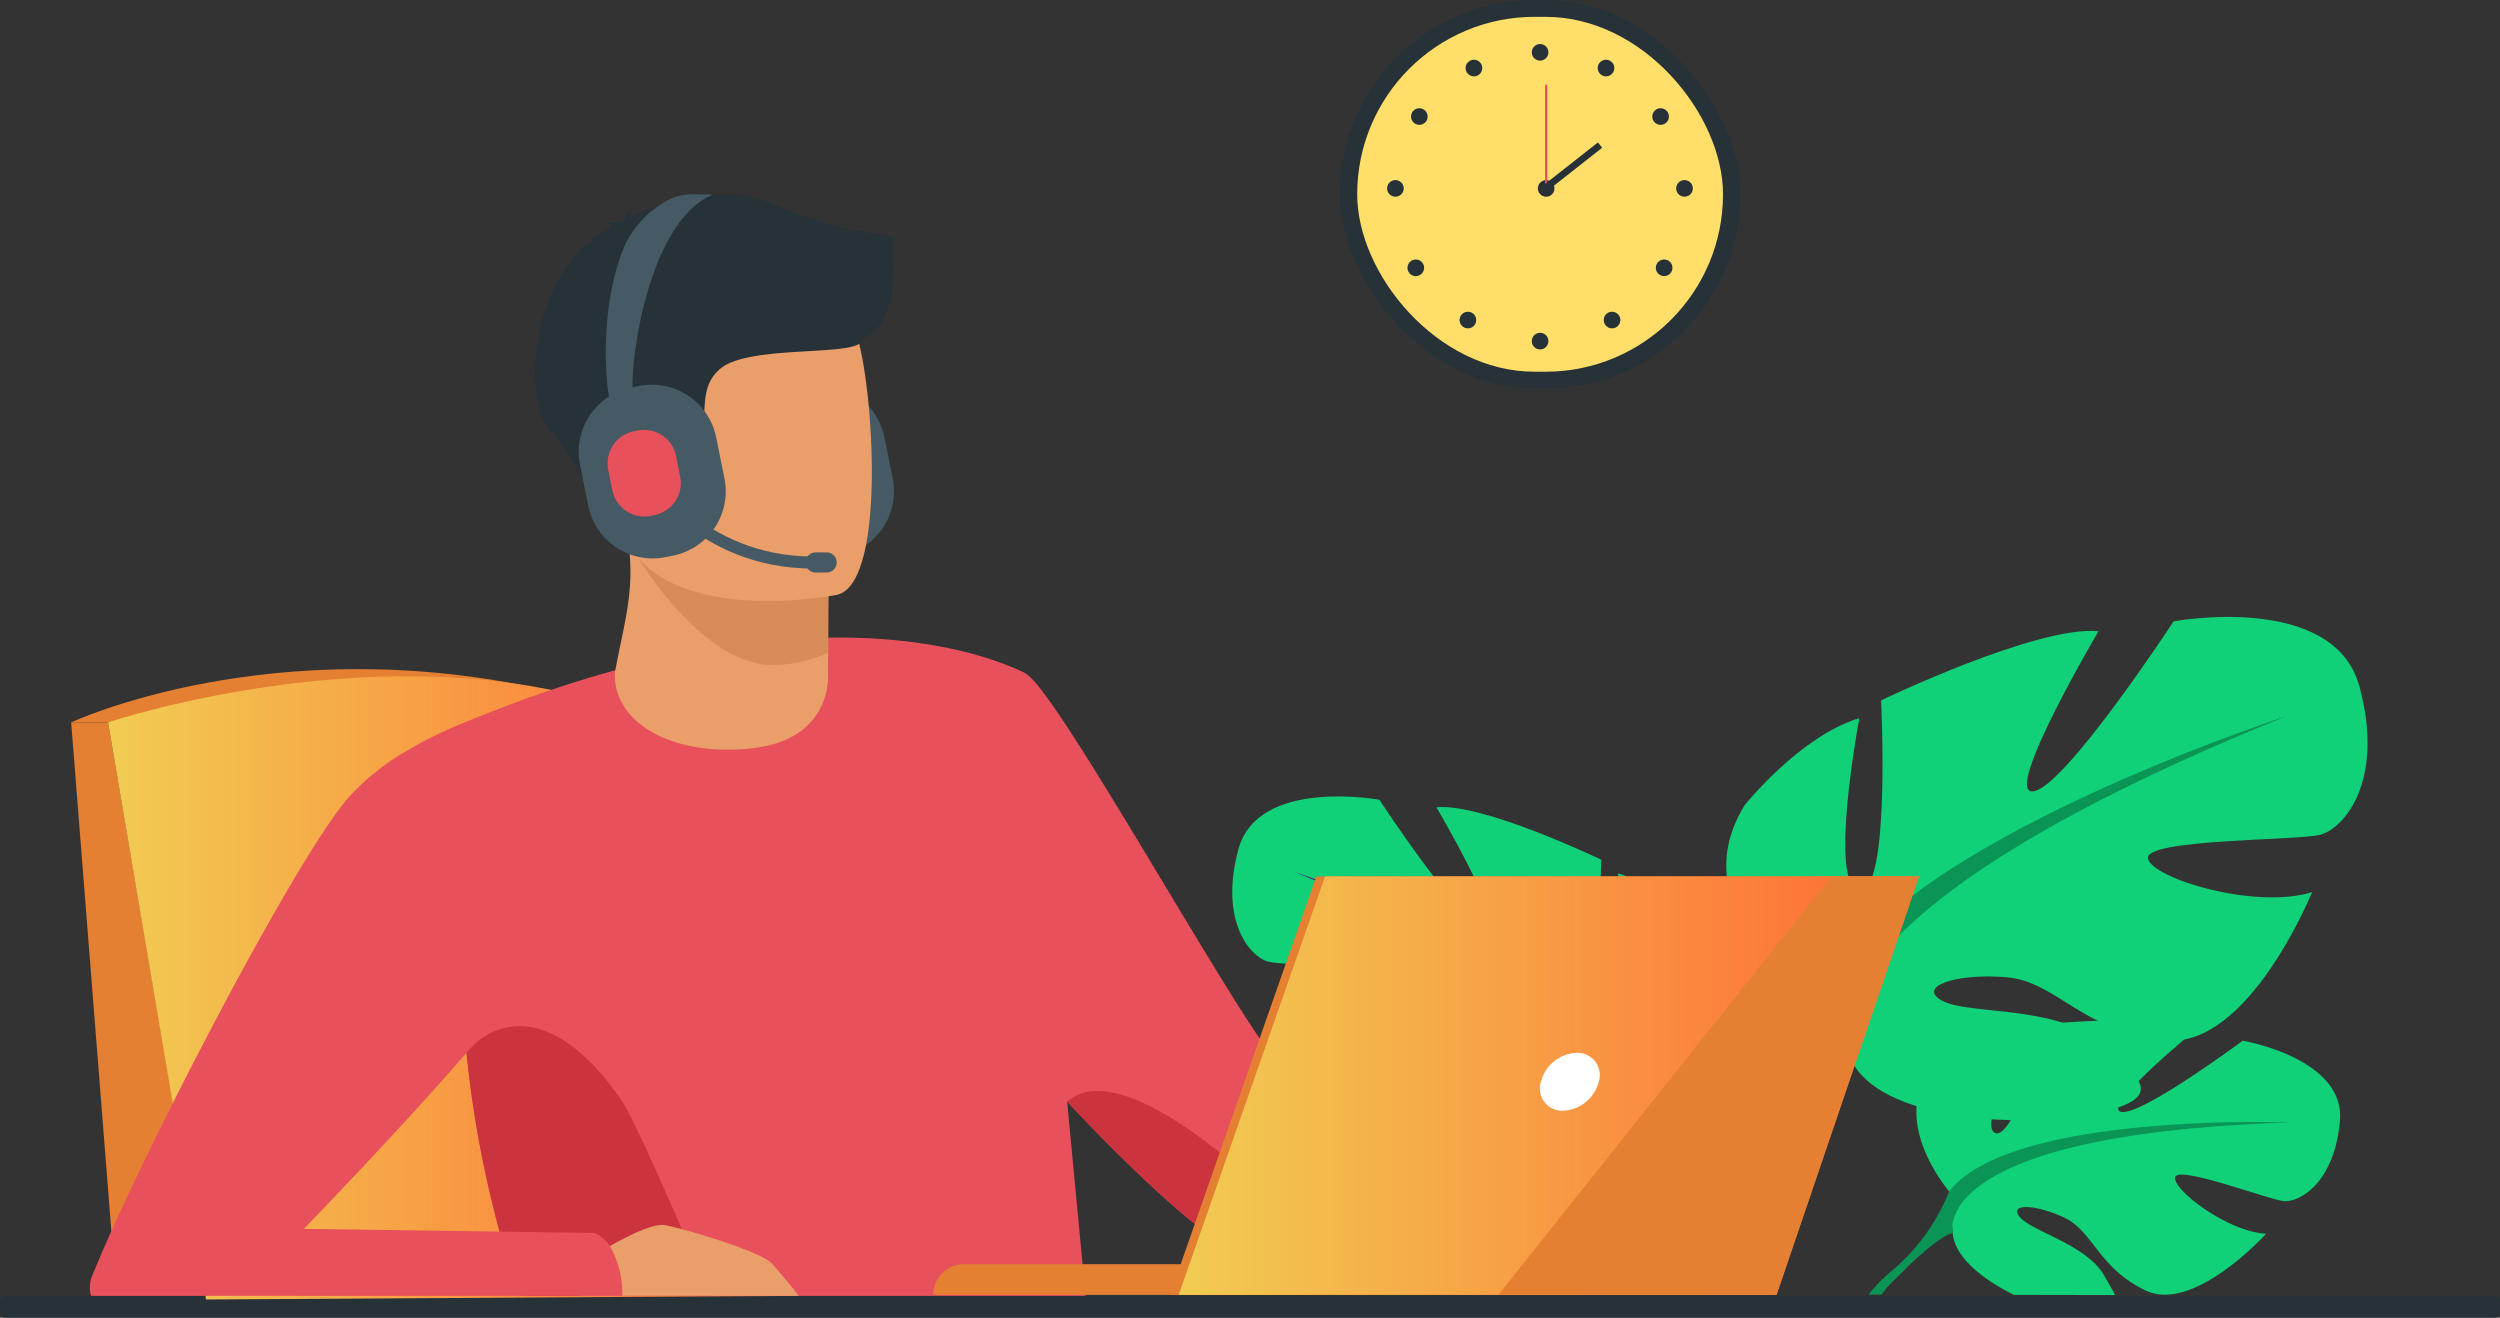 <svg xmlns="http://www.w3.org/2000/svg" xmlns:xlink="http://www.w3.org/1999/xlink" width="303.809" height="160.126" viewBox="0 0 303.809 160.126">
  <rect x="0" y="0" width="303.809" height="160.126" fill="#333333" stroke="none"/>
  <defs>
    <linearGradient id="linear-gradient" y1="0.5" x2="1" y2="0.5" gradientUnits="objectBoundingBox">
      <stop offset="0" stop-color="#f1cc52"/>
      <stop offset="1" stop-color="#ff6935"/>
    </linearGradient>
  </defs>
  <g id="Group_7567" data-name="Group 7567" transform="translate(-1344.611 -331.116)">
    <g id="Group_7566" data-name="Group 7566" transform="translate(1344.611 322.389)">
      <g id="Group_7565" data-name="Group 7565" transform="translate(0 0)">
        <g id="Group_7553" data-name="Group 7553" transform="translate(162.824 8.727)">
          <rect id="Rectangle_1723" data-name="Rectangle 1723" width="48.671" height="47.218" rx="23.609" fill="#263238"/>
          <rect id="Rectangle_1724" data-name="Rectangle 1724" width="44.454" height="43.127" rx="21.564" transform="translate(2.108 2.046)" fill="#ffde69"/>
          <g id="Group_7549" data-name="Group 7549" transform="translate(5.746 5.347)">
            <g id="Group_7547" data-name="Group 7547" transform="translate(17.581)">
              <path id="Path_17902" data-name="Path 17902" d="M2603.047,687.3a1.008,1.008,0,1,1,1.008,1.008A1.008,1.008,0,0,1,2603.047,687.3Z" transform="translate(-2603.047 -686.287)" fill="#263238"/>
              <path id="Path_17903" data-name="Path 17903" d="M2657.311,699.749a1.008,1.008,0,1,1,.392,1.371A1.009,1.009,0,0,1,2657.311,699.749Z" transform="translate(-2649.176 -697.316)" fill="#263238"/>
              <path id="Path_17904" data-name="Path 17904" d="M2702.5,739.241a1.008,1.008,0,1,1-.3,1.394A1.009,1.009,0,0,1,2702.5,739.241Z" transform="translate(-2687.395 -731.271)" fill="#263238"/>
              <path id="Path_17905" data-name="Path 17905" d="M2722.691,798.107a1.008,1.008,0,1,1-1.008,1.008A1.009,1.009,0,0,1,2722.691,798.107Z" transform="translate(-2704.134 -781.566)" fill="#263238"/>
              <path id="Path_17906" data-name="Path 17906" d="M2706.668,863.644a1.008,1.008,0,1,1-1.426,0A1.008,1.008,0,0,1,2706.668,863.644Z" transform="translate(-2689.874 -837.158)" fill="#263238"/>
              <path id="Path_17907" data-name="Path 17907" d="M2663.869,906.555a1.008,1.008,0,1,1-1.426,0A1.008,1.008,0,0,1,2663.869,906.555Z" transform="translate(-2653.405 -873.721)" fill="#263238"/>
              <path id="Path_17908" data-name="Path 17908" d="M2603.047,924.567a1.008,1.008,0,1,1,1.008,1.008A1.007,1.007,0,0,1,2603.047,924.567Z" transform="translate(-2603.047 -888.461)" fill="#263238"/>
            </g>
            <g id="Group_7548" data-name="Group 7548" transform="translate(0 1.915)">
              <path id="Path_17909" data-name="Path 17909" d="M2550.581,699.749a1.009,1.009,0,1,0-.392,1.371A1.009,1.009,0,0,0,2550.581,699.749Z" transform="translate(-2539.15 -699.23)" fill="#263238"/>
              <path id="Path_17910" data-name="Path 17910" d="M2505.392,739.241a1.008,1.008,0,1,0,.3,1.394A1.008,1.008,0,0,0,2505.392,739.241Z" transform="translate(-2500.931 -733.186)" fill="#263238"/>
              <path id="Path_17911" data-name="Path 17911" d="M2485.2,798.107a1.008,1.008,0,1,0,1.009,1.008A1.009,1.009,0,0,0,2485.2,798.107Z" transform="translate(-2484.194 -783.481)" fill="#263238"/>
              <path id="Path_17912" data-name="Path 17912" d="M2501.225,863.644a1.009,1.009,0,1,0,1.427,0A1.01,1.01,0,0,0,2501.225,863.644Z" transform="translate(-2498.455 -839.072)" fill="#263238"/>
              <path id="Path_17913" data-name="Path 17913" d="M2544.025,906.555a1.008,1.008,0,1,0,1.426,0A1.009,1.009,0,0,0,2544.025,906.555Z" transform="translate(-2534.923 -875.636)" fill="#263238"/>
            </g>
          </g>
          <g id="Group_7552" data-name="Group 7552" transform="translate(24.064 10.301)">
            <path id="Path_17914" data-name="Path 17914" d="M2608.025,799.115a1.008,1.008,0,1,1,1.009,1.008A1.008,1.008,0,0,1,2608.025,799.115Z" transform="translate(-2608.025 -786.52)" fill="#263238"/>
            <g id="Group_7550" data-name="Group 7550" transform="translate(0.871)">
              <rect id="Rectangle_1725" data-name="Rectangle 1725" width="0.275" height="12.595" fill="#e8505b"/>
            </g>
            <g id="Group_7551" data-name="Group 7551" transform="translate(0.627 7.01)">
              <rect id="Rectangle_1726" data-name="Rectangle 1726" width="8.489" height="0.826" transform="matrix(0.786, -0.618, 0.618, 0.786, 0, 5.243)" fill="#263238"/>
            </g>
          </g>
        </g>
        <path id="Rectangle_1727" data-name="Rectangle 1727" d="M.608,0H303.2a.608.608,0,0,1,.608.608V2.04a.608.608,0,0,1-.608.608H.607A.607.607,0,0,1,0,2.041V.608A.608.608,0,0,1,.608,0Z" transform="translate(0 166.204)" fill="#263238"/>
        <g id="Group_7564" data-name="Group 7564" transform="translate(8.649 32.336)">
          <path id="Path_17915" data-name="Path 17915" d="M1407.564,1302.591h-4.482l5.489,69.471h10.9Z" transform="translate(-1403.082 -1238.414)" fill="#e58033"/>
          <g id="Group_7563" data-name="Group 7563">
            <path id="Path_17916" data-name="Path 17916" d="M1969.756,1045.924l-.962.194a7.97,7.97,0,0,1-9.364-6.216l-1.017-5.03a7.972,7.972,0,0,1,6.216-9.365l.962-.194a7.971,7.971,0,0,1,9.365,6.216l1.016,5.03A7.97,7.97,0,0,1,1969.756,1045.924Z" transform="translate(-1876.133 -1002.019)" fill="#455a64"/>
            <path id="Path_17917" data-name="Path 17917" d="M1403.082,1265.321s24.479-11.49,58.017-3.846l-53.535,3.846Z" transform="translate(-1403.082 -1201.145)" fill="#e58033"/>
            <path id="Path_17918" data-name="Path 17918" d="M1445.294,1340.478l-11.91-70.134s37.506-12.6,66.6,0l17.309,69.692Z" transform="translate(-1428.902 -1206.168)" fill="url(#linear-gradient)"/>
            <g id="Group_7555" data-name="Group 7555" transform="translate(218.416 100.397)">
              <path id="Path_17919" data-name="Path 17919" d="M2970.446,1559.65c-.665,7.609-4.962,9.959-6.852,9.756s-12.94-4.42-13.179-2.873,6.411,6.606,11.068,6.843c0,0-8.794,9.7-14.639,6.9s-6.343-7.236-9.987-8.9-6.753-1.66-5.249.038,8.1,3.345,10.181,7.032c.492.869.972,1.673,1.339,2.38l-12.306-.025c-3.9-1.938-7.189-4.613-7.434-7.5-.02-.22-.037-.43-.053-.631l-.378-4.436s-6.32-7.371-3.035-13.487a9.354,9.354,0,0,1,2.5-2.905s5.889-3.566,10.691-3.275c0,0-3.721,6.24-4.768,9.949-.37,1.307-.407,2.3.166,2.6.627.324,1.44-.617,2.279-2.127,2.1-3.781,4.386-11.134,4.386-11.134s3.541-.344,7.571-.4c1.808-.024,3.715.012,5.443.163a14.637,14.637,0,0,1,4.7,1.006s-.24.2-.645.535c-.6.5-1.564,1.321-2.635,2.268-3.178,2.811-7.308,6.775-5.765,7.132,1.25.29,5.173-2.042,8.664-4.354,3.25-2.151,6.125-4.29,6.125-4.29S2971.112,1552.041,2970.446,1559.65Z" transform="translate(-2913.156 -1547.453)" fill="#10d078"/>
              <g id="Group_7554" data-name="Group 7554" transform="translate(0 12.343)">
                <path id="Path_17920" data-name="Path 17920" d="M2943.815,1630.956s-33.879-1.305-41.361,8.384a24.5,24.5,0,0,1-6.747,9.468l-.793,2.163s5.871-6.19,7.971-6.565C2902.886,1644.406,2899.6,1632.4,2943.815,1630.956Z" transform="translate(-2892.655 -1630.897)" fill="#0a9556"/>
                <path id="Path_17921" data-name="Path 17921" d="M2884.114,1747.012c-.291.319-.725.752-1.348,1.326l-.013.013c-.216.2-.426.416-.63.645a12.351,12.351,0,0,0-.9,1.134l-1.583,0a19.019,19.019,0,0,1,3.053-3.059l0,0C2882.817,1746.99,2885.736,1745.226,2884.114,1747.012Z" transform="translate(-2879.636 -1729.157)" fill="#0a9556"/>
              </g>
            </g>
            <g id="Group_7557" data-name="Group 7557" transform="translate(141.095 73.18)">
              <path id="Path_17922" data-name="Path 17922" d="M2407.061,1398.852s13.669-7.655,7.291-18.042c0,0-5.1-6.379-10.571-8.019,0,0,2.916,15.491,0,15.856s-2-17.5-2-17.5-14.4-6.925-20.047-6.379c0,0,8.93,15.127,6.015,14.763s-12.94-15.674-12.94-15.674-14.763-2.734-17.132,6.015,1.458,13.121,3.645,13.668,16.22.365,15.856,2.187-9.841,4.739-15.126,3.1c0,0,5.832,14.4,13.486,13.669s10.023-5.467,14.762-5.832,8.2.911,5.832,2.187-10.389.418-14.215,3.672-6.926,5.258.183,6.716,19.865.547,22.416-4.921Z" transform="translate(-2356.924 -1363.456)" fill="#10d078"/>
              <g id="Group_7556" data-name="Group 7556" transform="translate(7.491 9.152)">
                <path id="Path_17923" data-name="Path 17923" d="M2407.564,1425.328s38.273,12.393,42.646,26.244a29.074,29.074,0,0,0,3.645,13.3v2.734s-4.01-9.295-6.2-10.571C2447.658,1457.039,2456.224,1445.011,2407.564,1425.328Z" transform="translate(-2407.564 -1425.328)" fill="#522b73"/>
                <path id="Path_17924" data-name="Path 17924" d="M2713.514,1694.687l-2.187,0a28.533,28.533,0,0,0-1.514-9.42v0q-.2-.509-.439-.973l0-.01c-.454-.888-.761-1.543-.955-2.018h0c-1.119-2.743,1.556.626,1.556.626A25.656,25.656,0,0,1,2713.514,1694.687Z" transform="translate(-2663.678 -1643.335)" fill="#ff753c"/>
              </g>
            </g>
            <g id="Group_7559" data-name="Group 7559" transform="translate(201.133 51.361)">
              <path id="Path_17925" data-name="Path 17925" d="M2774.64,1262.613s-18.017-10.09-9.61-23.783c0,0,6.727-8.408,13.934-10.57,0,0-3.844,20.42,0,20.9s2.642-23.063,2.642-23.063,18.979-9.129,26.426-8.408c0,0-11.771,19.939-7.927,19.459s17.057-20.66,17.057-20.66,19.459-3.6,22.582,7.928-1.922,17.3-4.8,18.018-21.381.48-20.9,2.882,12.973,6.247,19.939,4.084c0,0-7.687,18.979-17.778,18.017s-13.213-7.207-19.459-7.687-10.811,1.2-7.687,2.883,13.693.551,18.739,4.84,9.129,6.932-.241,8.853-26.186.721-29.549-6.486Z" transform="translate(-2762.795 -1215.954)" fill="#10d078"/>
              <g id="Group_7558" data-name="Group 7558" transform="translate(2.329 12.064)">
                <path id="Path_17926" data-name="Path 17926" d="M2871.41,1297.513s-50.449,16.336-56.216,34.594a38.326,38.326,0,0,1-4.8,17.537v3.6s5.285-12.252,8.168-13.934C2818.558,1339.314,2807.266,1323.458,2871.41,1297.513Z" transform="translate(-2805.678 -1297.513)" fill="#0a9556"/>
                <path id="Path_17927" data-name="Path 17927" d="M2785.3,1636.186s0,0,0,.006c-.255.627-.66,1.494-1.26,2.667l0,.007c-.208.407-.4.836-.577,1.281,0,0,0,0,0,0-1.728,4.328-2.07,10.3-2,15.009l-2.9-.006a33.868,33.868,0,0,1,4.694-18.138h0C2783.33,1636.917,2786.759,1632.617,2785.3,1636.186Z" transform="translate(-2778.542 -1584.883)" fill="#0a9556"/>
              </g>
            </g>
            <path id="Path_17928" data-name="Path 17928" d="M1795.461,1312.9H1726.93a72.951,72.951,0,0,1-2.68-7.812,132.983,132.983,0,0,1-4.025-21.741c-.01-.093-.021-.19-.031-.284a253.619,253.619,0,0,1-1.2-32.495c.107-4.277.276-6.912.287-7.04v0c.145-.062.294-.121.439-.18,3.634-1.525,7.12-2.839,10.46-3.977a.18.18,0,0,0,.028-.007q4.212-1.436,8.113-2.5a118.485,118.485,0,0,1,12.76-2.784,93.345,93.345,0,0,1,12.6-1.162c.169-.007.336-.007.505-.01q1.489-.026,2.884.007c9.381.2,15.624,2.068,18.781,3.313.439.173.816.336,1.131.481l.125.052c.356.159.633.294.827.39a.432.432,0,0,1,.076.042c.094.048.183.1.27.152l4.942,51.936Z" transform="translate(-1672.188 -1179.027)" fill="#e8505b"/>
            <path id="Path_17929" data-name="Path 17929" d="M2167.727,1312.77c-6.867,3.188-47.706,5.864-51.629,4.734-2.011-.581-10.431-8-18.9-17.12l-.008-.006c-8.016-8.629-16.1-18.787-18.824-26.1a44.726,44.726,0,0,1-.788-28.358s10.421-.044,14.669,2.521,28.538,47.3,31.784,48.484,41.723,3.386,46.128,5.477C2170.158,1302.406,2174.587,1309.584,2167.727,1312.77Z" transform="translate(-1976.162 -1190.129)" fill="#e8505b"/>
            <path id="Path_17930" data-name="Path 17930" d="M1875.622,1161.269l-.01,2.529s.7,7.908-9.036,9.078-17.122-3.058-16.867-9.161c.87-4.727,1.828-7.974,1.887-11.884a27.549,27.549,0,0,0-.354-4.735l18.871-.406,5.56.9Z" transform="translate(-1783.636 -1105.574)" fill="#ea9e6a"/>
            <path id="Path_17931" data-name="Path 17931" d="M1884.543,1149.927l-.051,13.68a15.958,15.958,0,0,1-6.8,1.511c-8.673.014-17.307-13.945-17.58-15.685Z" transform="translate(-1792.507 -1107.912)" fill="#d88d59"/>
            <path id="Path_17932" data-name="Path 17932" d="M1859.383,967.988s-24.162,4.92-26.994-10.174-7.858-24.625,7.449-28.4,19.394,1.416,21.565,6.225S1865.6,966.319,1859.383,967.988Z" transform="translate(-1766.236 -919.328)" fill="#ea9e6a"/>
            <path id="Path_17933" data-name="Path 17933" d="M1827.663,873.823a50.665,50.665,0,0,1-14.7-3.952c-6.457-2.8-14.593.306-17.233,1.7a3.935,3.935,0,0,1,.642-1.591,3.546,3.546,0,0,0-1.358,2.019c-.122.09-.177.153-.145.173a4.546,4.546,0,0,0-2.209.146s.6-.087.821.3a.365.365,0,0,0,.1.107c-10.057,4.879-10.962,20.787-7.718,24.463,3.9,4.422,8.592,14.388,8.592,14.388a8.549,8.549,0,0,0,.986-6.254c-.715-3.9,2.651-3.9,6.9-5.679s.7-6.732,4.413-9.749,17.357-1.267,17.176-3.569C1828.991,884.476,1827.664,874.341,1827.663,873.823Z" transform="translate(-1727.814 -868.741)" fill="#263238"/>
            <path id="Path_17934" data-name="Path 17934" d="M1734.355,1584.942a72.961,72.961,0,0,1-2.68-7.812,133.014,133.014,0,0,1-4.025-21.741c-.01-.093-.021-.19-.031-.283.052.024.138.165.194.1,2.669-3.241,9.952-6.787,18.774,6.125,1.76,2.573,9.478,20.6,10.709,23.614Z" transform="translate(-1679.613 -1451.073)" fill="#cb333e"/>
            <path id="Path_17935" data-name="Path 17935" d="M1821.187,1724.077a7.339,7.339,0,0,1,.93-4.461s1.131-.733,2.632-1.587c2.237-1.262,5.3-2.79,6.684-2.545.249.045.584.118.982.215,3.289.789,10.955,3.15,12.113,4.534.955,1.137,2.255,2.586,3.15,3.845Z" transform="translate(-1759.282 -1590.209)" fill="#ea9e6a"/>
            <path id="Path_17936" data-name="Path 17936" d="M1483.165,1357.976h-64.571a3.917,3.917,0,0,1,.048-2.172c1.926-4.865,5.685-12.874,10.014-21.468,3.185-6.321,6.674-12.96,9.969-18.9,4.575-8.244,8.766-15.139,11.228-17.968a29.162,29.162,0,0,1,6.947-5.629,48.9,48.9,0,0,1,6.48-3.237v0c.145-.062.294-.121.439-.179a57.086,57.086,0,0,1,8.061-2.621s.048,2.04.052,5.176c.014,9.1-.335,27.443-3.24,31.918a60.008,60.008,0,0,1-4.2,5.343c-.055.062-.107.125-.163.187-1.02,1.2-2.151,2.483-3.337,3.808-6.739,7.549-15.274,16.415-16.315,17.494-.073.073-.107.11-.107.11h.125l18.106.253,5.554.076,11.515.159a4.352,4.352,0,0,1,1.888,1.6A11.654,11.654,0,0,1,1483.165,1357.976Z" transform="translate(-1416.191 -1224.108)" fill="#e8505b"/>
            <path id="Path_17937" data-name="Path 17937" d="M2291.834,1619.034c-6.867,3.188-47.706,5.864-51.629,4.734-2.011-.581-10.432-8-18.9-17.12.418.055,4.292-6.4,21.955,9.05,0,0,4.626,2.058,17.215.906S2289.228,1615.028,2291.834,1619.034Z" transform="translate(-2100.269 -1496.394)" fill="#cb333e"/>
            <g id="Group_7560" data-name="Group 7560" transform="translate(104.757 82.897)">
              <path id="Path_17938" data-name="Path 17938" d="M2157.954,1751.453h-46.687a3.722,3.722,0,0,1,3.722-3.721h42.966Z" transform="translate(-2111.267 -1700.606)" fill="#e58033"/>
              <path id="Path_17939" data-name="Path 17939" d="M2323.553,1429.151h72.182L2378.421,1480h-72.65Z" transform="translate(-2276.999 -1429.15)" fill="#e58033"/>
              <path id="Path_17940" data-name="Path 17940" d="M2402.92,1429.144l-17.313,50.848h-72.651l17.783-50.848Z" transform="translate(-2283.121 -1429.144)" fill="url(#linear-gradient)"/>
              <path id="Path_17941" data-name="Path 17941" d="M2616.992,1577.58a4.693,4.693,0,0,1-4.33,3.518,2.709,2.709,0,0,1-2.706-3.518,4.693,4.693,0,0,1,4.33-3.518A2.708,2.708,0,0,1,2616.992,1577.58Z" transform="translate(-2536.109 -1552.626)" fill="#fff"/>
              <path id="Path_17942" data-name="Path 17942" d="M2626.731,1429.144l-17.314,50.848h-33.8l40.48-50.848Z" transform="translate(-2506.933 -1429.144)" fill="#e58033"/>
            </g>
            <path id="Path_17943" data-name="Path 17943" d="M1831.528,1045.924l-.962.194a7.972,7.972,0,0,1-9.365-6.216l-1.016-5.03a7.972,7.972,0,0,1,6.216-9.365l.962-.194a7.971,7.971,0,0,1,9.365,6.216l1.016,5.03A7.971,7.971,0,0,1,1831.528,1045.924Z" transform="translate(-1758.352 -1002.019)" fill="#455a64"/>
            <g id="Group_7561" data-name="Group 7561" transform="translate(64.973 0)">
              <path id="Path_17944" data-name="Path 17944" d="M1843.03,894.532c-.644-1.164-1.59-10.525.984-17.979a11.943,11.943,0,0,1,5.777-7.043,6.187,6.187,0,0,1,2.977-.769l2.536.042c-8.35,3.535-10.286,22.448-9.636,24.466a.7.7,0,0,0-.064-.141Z" transform="translate(-1842.316 -868.741)" fill="#455a64"/>
            </g>
            <g id="Group_7562" data-name="Group 7562" transform="translate(69.009 33.51)">
              <path id="Path_17945" data-name="Path 17945" d="M1890.648,1107.246c-14.034,0-20.98-11.09-21.048-11.2l1.254-.767-.627.384.627-.384c.065.105,6.606,10.5,19.795,10.5h.265l.015,1.47Z" transform="translate(-1869.6 -1095.276)" fill="#455a64"/>
            </g>
            <path id="Path_17946" data-name="Path 17946" d="M1849.469,1072.655l-.479.1a3.972,3.972,0,0,1-4.666-3.1l-.506-2.506a3.971,3.971,0,0,1,3.1-4.666l.479-.1a3.972,3.972,0,0,1,4.666,3.1l.506,2.506A3.971,3.971,0,0,1,1849.469,1072.655Z" transform="translate(-1778.556 -1033.675)" fill="#e8505b"/>
            <path id="Path_17947" data-name="Path 17947" d="M2009,1165.385h-1.323a1.229,1.229,0,0,1-1.226-1.225h0a1.229,1.229,0,0,1,1.226-1.226H2009a1.229,1.229,0,0,1,1.225,1.226h0A1.229,1.229,0,0,1,2009,1165.385Z" transform="translate(-1917.198 -1119.416)" fill="#455a64"/>
          </g>
        </g>
      </g>
    </g>
  </g>
</svg>
